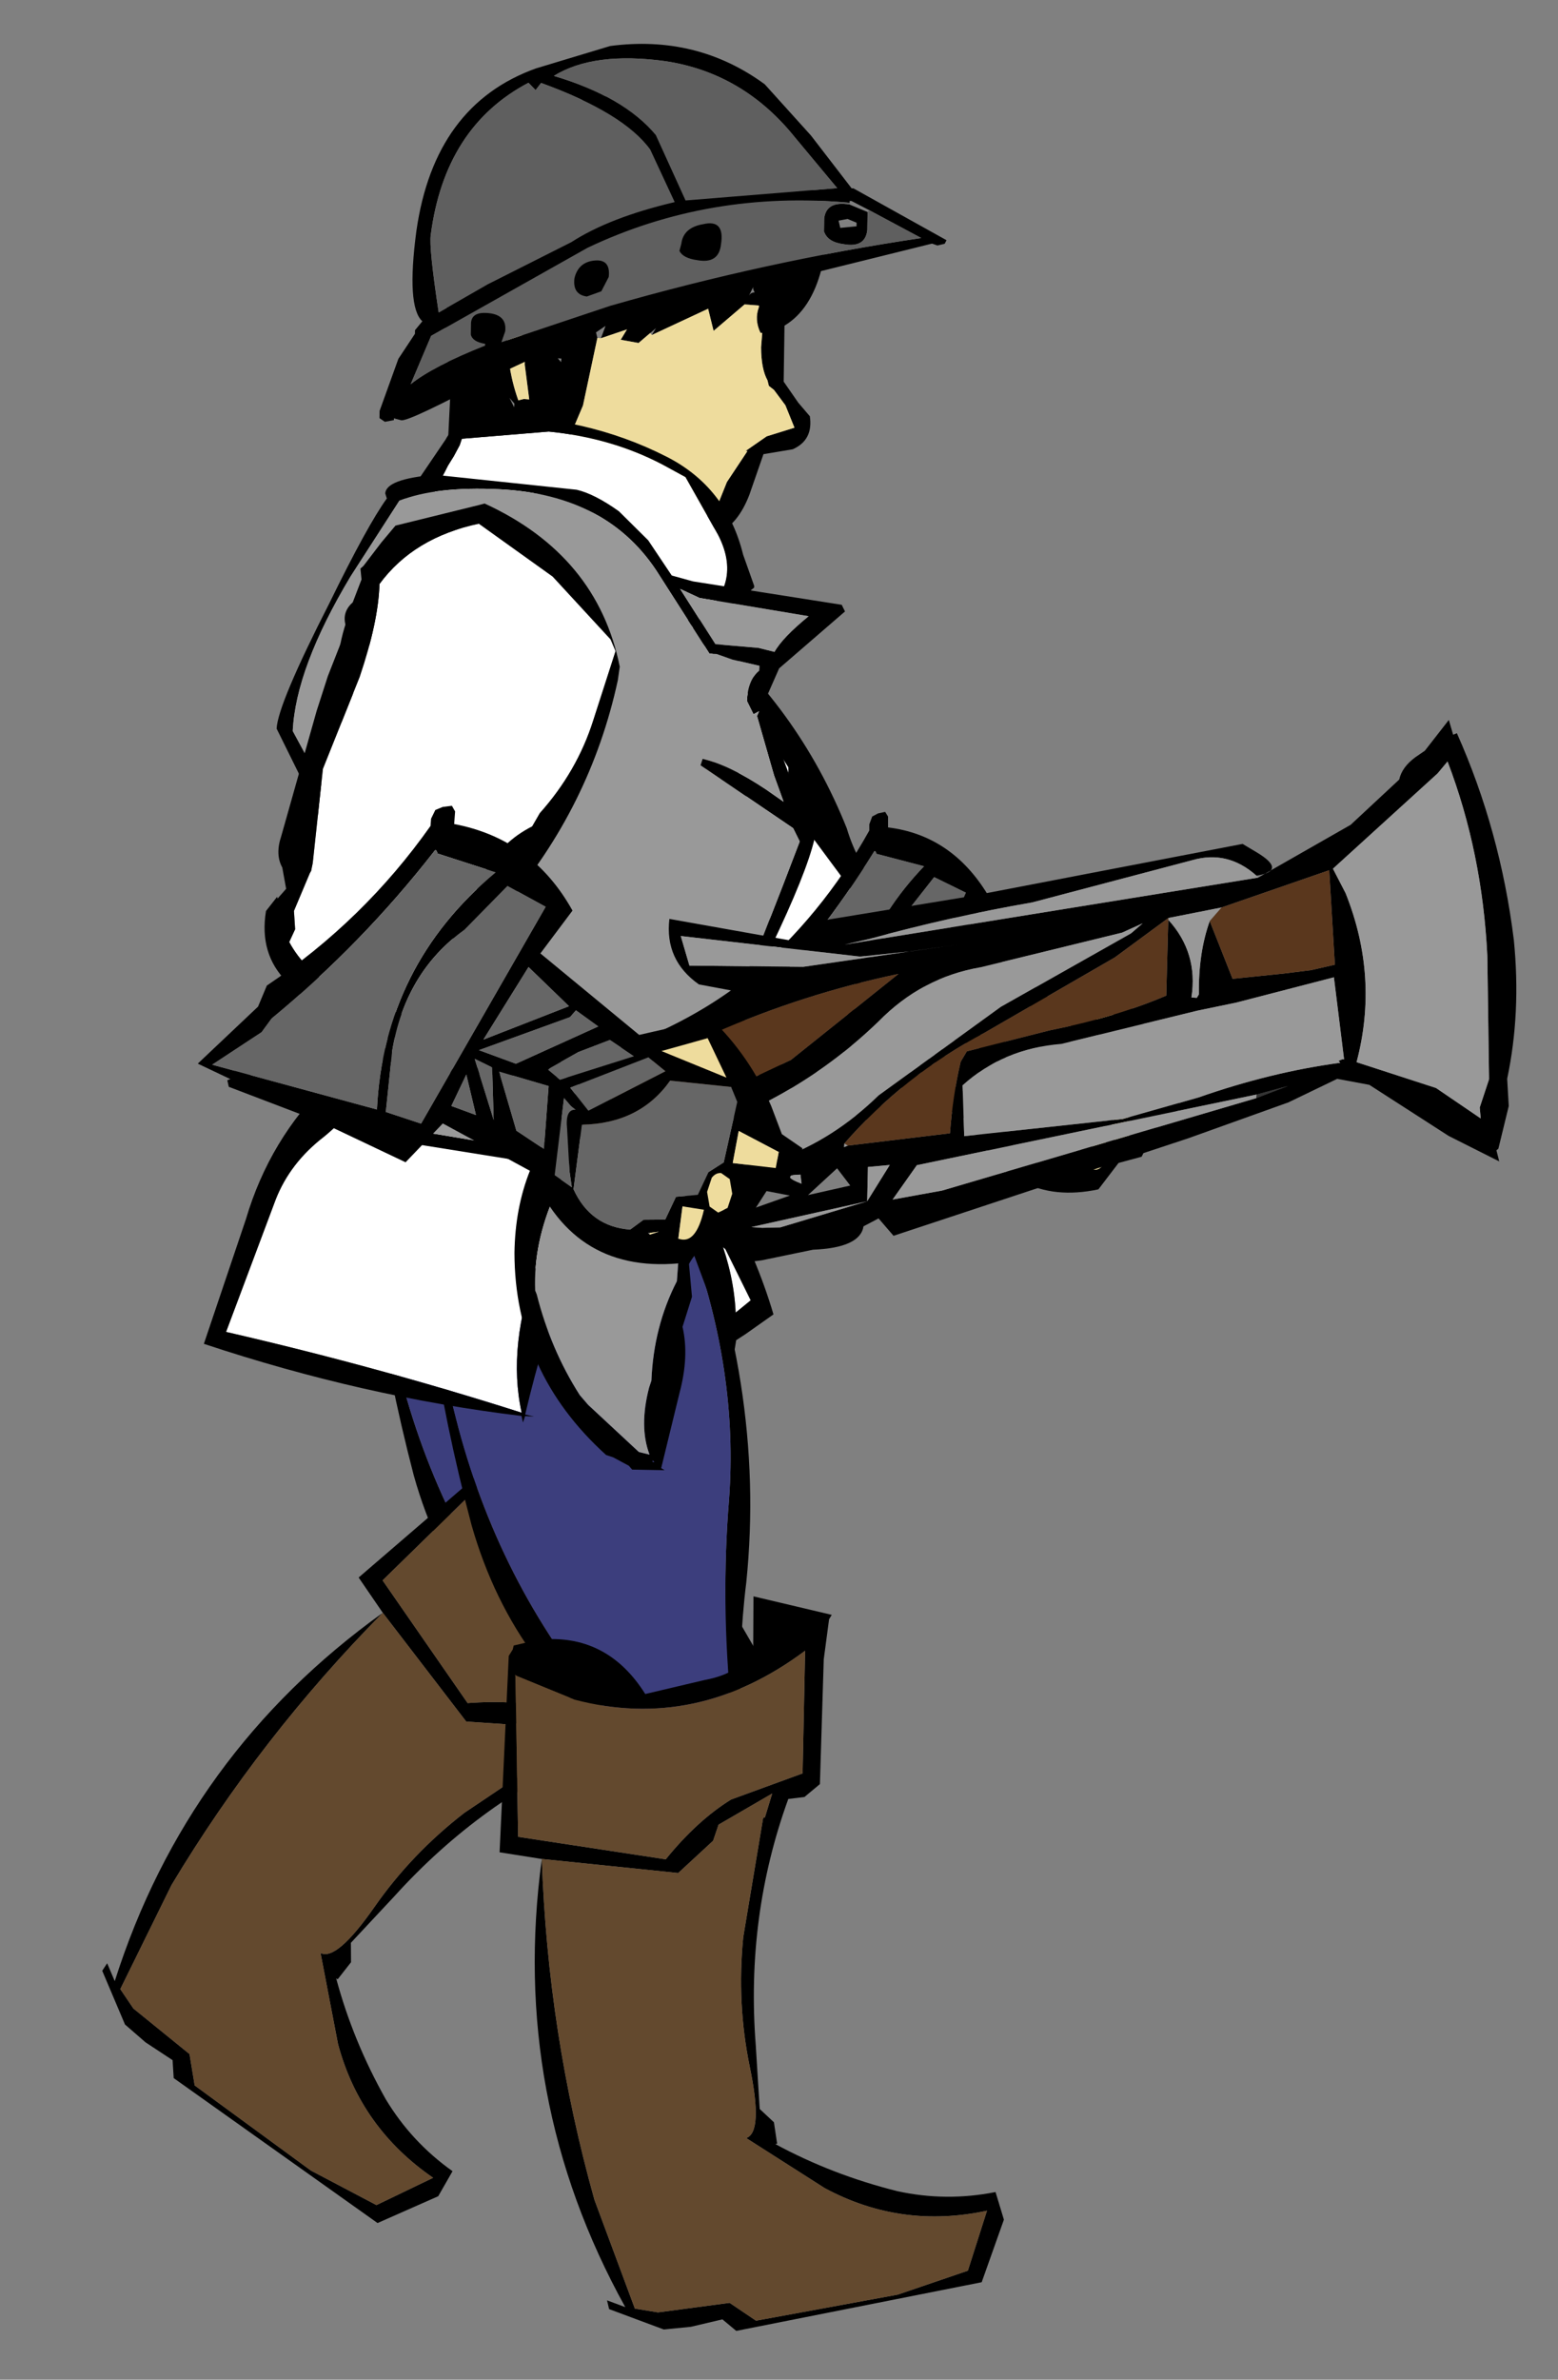 <?xml version="1.0" encoding="UTF-8" standalone="no"?>
<svg xmlns:xlink="http://www.w3.org/1999/xlink" height="395.7px" width="259.2px" xmlns="http://www.w3.org/2000/svg">
  <rect width="100%" height="100%" fill="#808080" stroke="none"/>
  <g transform="matrix(6.0, 0.0, 0.0, 6.0, -10.8, 13.5)">
    <use height="12.7" transform="matrix(0.996, 0.079, -0.079, 0.996, 14.6, -0.4)" width="10.45" xlink:href="#sprite0"/>
    <use height="13.9" transform="matrix(0.217, -0.975, 0.975, 0.217, 13.1, 24.85)" width="11.5" xlink:href="#sprite1"/>
    <use height="12.25" transform="matrix(0.799, 0.0, 0.0, 0.861, 21.15, 20.25)" width="16.9" xlink:href="#sprite2"/>
    <use height="20.2" transform="matrix(0.983, -0.169, 0.304, 0.96, 9.35, 26.25)" width="8.7" xlink:href="#sprite3"/>
    <use height="20.2" transform="matrix(0.833, 0.548, -0.548, 0.833, 14.55, 36.75)" width="11.55" xlink:href="#sprite4"/>
    <use height="20.2" transform="matrix(0.982, -0.173, 0.308, 0.958, 10.9, 27.65)" width="8.7" xlink:href="#sprite3"/>
    <use height="20.2" transform="matrix(0.971, -0.229, 0.229, 0.971, 14.15, 43.8)" width="11.55" xlink:href="#sprite4"/>
    <use height="30.95" transform="matrix(0.998, 0.048, -0.043, 0.898, 8.7, 8.95)" width="16.8" xlink:href="#sprite5"/>
    <use height="13.9" transform="matrix(0.964, -0.259, 0.259, 0.964, 6.5, 14.0)" width="11.5" xlink:href="#sprite1"/>
    <use height="22.6" transform="matrix(0.997, 0.074, -0.074, 0.997, 17.297, 15.871)" width="27.2" xlink:href="#sprite6"/>
    <use height="12.25" transform="matrix(0.997, 0.074, -0.074, 0.997, 7.85, 19.6)" width="16.9" xlink:href="#sprite2"/>
    <use height="10.55" transform="matrix(1, 0.014, -0.014, 1, 12.419, -1.113)" width="15.7" xlink:href="#sprite7"/>
  </g>
  <defs>
    <g id="sprite0" transform="matrix(1.0, 0.0, 0.0, 1.0, 0.0, 0.0)">
      <use height="12.7" transform="matrix(1.0, 0.0, 0.0, 1.0, 0.0, 0.0)" width="10.45" xlink:href="#shape0"/>
    </g>
    <g id="shape0" transform="matrix(1.0, 0.0, 0.0, 1.0, 0.0, 0.0)">
      <path d="M3.5 0.55 L3.55 0.5 Q3.9 0.85 4.1 0.4 L4.35 0.1 4.45 0.1 4.7 0.0 5.05 0.2 5.05 0.45 5.15 0.45 8.2 0.9 8.3 0.9 8.4 1.1 8.4 1.25 Q9.15 1.55 9.75 2.2 L9.95 2.65 Q10.55 3.5 10.4 4.8 10.2 5.95 9.5 6.45 L9.6 8.0 10.05 8.55 10.4 8.9 Q10.55 9.55 10.0 9.85 L9.2 10.05 8.9 11.2 Q8.65 12.05 8.1 12.35 L7.9 12.7 Q5.45 12.5 3.45 11.2 L3.4 11.25 3.4 11.15 3.35 11.1 3.25 11.0 3.0 11.1 2.6 11.05 2.55 11.05 2.45 11.4 2.15 11.65 2.05 11.6 1.8 11.55 1.75 11.55 1.65 11.75 1.3 12.0 1.2 11.8 1.2 11.75 0.55 12.4 Q0.25 12.25 0.35 12.0 L0.55 11.65 0.55 11.5 0.55 11.4 0.45 11.3 0.35 11.2 0.45 10.55 0.4 8.9 0.15 7.6 Q0.05 6.7 0.2 6.05 -0.05 5.45 0.05 4.6 L0.45 3.55 Q0.45 3.15 0.85 2.7 1.65 1.7 2.9 1.15 L2.95 1.25 2.95 1.2 3.25 0.9 3.25 0.85 3.5 0.55 M4.35 7.2 L4.1 9.1 3.55 10.75 3.95 10.9 4.45 11.4 7.65 12.25 Q7.65 12.0 7.8 11.85 L8.0 11.7 8.25 10.9 8.75 10.0 8.7 10.0 9.25 9.55 10.0 9.25 9.7 8.65 9.35 8.25 9.2 8.15 9.15 8.0 Q8.95 7.7 8.9 7.1 L8.9 6.7 8.85 6.7 Q8.65 6.35 8.75 6.0 L8.75 5.95 8.6 5.95 8.35 5.95 7.55 6.75 7.35 6.15 5.85 7.0 5.95 6.8 5.8 6.95 5.5 7.25 5.0 7.2 5.15 6.9 4.45 7.2 4.55 6.85 4.3 7.05 4.35 7.2 M8.7 5.2 L8.65 5.0 8.65 5.15 8.7 5.2 M8.15 5.05 L8.1 5.35 8.1 5.4 8.2 5.15 8.15 5.05 M8.55 5.45 L8.45 5.7 Q8.5 5.6 8.6 5.6 L8.55 5.5 8.55 5.45 M2.0 6.95 L1.85 6.7 1.85 7.0 Q1.85 8.1 2.3 9.1 L2.45 9.05 2.6 9.05 2.4 8.1 2.35 7.35 2.0 7.1 2.0 6.95 M4.0 6.8 L4.05 6.75 4.0 6.75 4.0 6.8 M3.4 7.95 L3.4 7.85 3.3 7.85 3.4 7.95 M2.2 9.2 L2.05 9.05 2.2 9.3 2.2 9.2 M1.0 8.4 L1.0 8.45 1.1 8.45 1.0 8.4 M1.1 10.85 L1.15 10.85 1.1 10.75 1.1 10.85" fill="#000000" fill-rule="evenodd" stroke="none"/>
      <path d="M5.85 7.0 L7.35 6.15 7.55 6.75 8.35 5.95 8.6 5.95 8.75 5.95 8.75 6.0 Q8.65 6.35 8.85 6.7 L8.9 6.7 8.9 7.1 Q8.95 7.7 9.15 8.0 L9.2 8.15 9.35 8.25 9.7 8.65 10.0 9.25 9.25 9.55 8.7 10.0 8.75 10.0 8.25 10.9 8.0 11.7 7.8 11.85 Q7.65 12.0 7.65 12.25 L4.45 11.4 3.95 10.9 3.55 10.75 4.1 9.1 4.35 7.2 4.45 7.2 5.15 6.9 5.0 7.2 5.5 7.25 5.8 6.95 5.85 7.0 M1.85 7.0 L2.0 6.95 2.0 7.1 2.35 7.35 2.4 8.1 2.6 9.05 2.45 9.05 2.3 9.1 Q1.85 8.1 1.85 7.0" fill="#eedc9d" fill-rule="evenodd" stroke="none"/>
    </g>
    <g id="sprite1" transform="matrix(1.0, 0.0, 0.0, 1.0, 0.0, 0.0)">
      <use height="13.9" transform="matrix(1.0, 0.0, 0.0, 1.0, 0.0, 0.0)" width="11.5" xlink:href="#shape1"/>
    </g>
    <g id="shape1" transform="matrix(1.0, 0.0, 0.0, 1.0, 0.0, 0.0)">
      <path d="M5.65 1.45 Q6.9 0.45 8.75 0.55 L10.35 2.5 11.45 4.6 11.5 4.95 10.4 6.65 Q9.6 7.9 8.3 8.75 L8.0 9.05 Q7.05 9.25 6.4 9.95 L3.8 12.95 3.6 13.35 Q2.45 12.85 1.55 11.95 0.85 11.25 0.65 10.4 L0.9 10.1 1.0 9.6 1.7 8.7 1.75 8.65 1.85 8.45 2.8 6.0 4.45 3.8 Q5.35 2.45 5.65 1.45" fill="#ffffff" fill-rule="evenodd" stroke="none"/>
      <path d="M6.5 0.0 L8.9 0.05 9.05 0.05 Q11.7 2.25 11.5 5.4 L11.35 5.75 Q9.7 8.95 6.7 11.0 6.25 11.25 5.85 11.6 4.8 12.45 4.1 13.55 L4.4 13.6 3.95 13.8 3.9 13.85 3.85 13.85 2.6 13.7 Q1.1 12.9 0.3 11.45 -0.25 10.5 0.25 9.4 L0.65 9.1 0.65 9.15 0.8 9.05 0.95 8.95 1.0 8.35 Q0.9 7.95 1.2 7.5 L3.05 4.4 3.6 3.55 4.45 2.4 Q4.4 1.95 4.8 1.75 L5.2 1.2 5.25 0.9 5.35 0.85 6.0 0.35 6.5 0.0 M5.65 1.45 Q5.35 2.45 4.45 3.8 L2.8 6.0 1.85 8.45 1.75 8.65 1.7 8.7 1.0 9.6 0.9 10.1 0.65 10.4 Q0.85 11.25 1.55 11.95 2.45 12.85 3.6 13.35 L3.8 12.95 6.4 9.95 Q7.05 9.25 8.0 9.05 L8.3 8.75 Q9.6 7.9 10.4 6.65 L11.5 4.95 11.45 4.6 10.35 2.5 8.75 0.55 Q6.9 0.45 5.65 1.45" fill="#000000" fill-rule="evenodd" stroke="none"/>
    </g>
    <g id="sprite2" transform="matrix(1.0, 0.0, 0.0, 1.0, 0.0, 0.0)">
      <use height="12.25" transform="matrix(1.0, 0.0, 0.0, 1.0, 0.0, 0.0)" width="16.9" xlink:href="#shape2"/>
    </g>
    <g id="shape2" transform="matrix(1.0, 0.0, 0.0, 1.0, 0.0, 0.0)">
      <path d="M5.95 0.4 L6.05 0.15 6.25 0.05 6.5 0.0 6.6 0.15 6.6 0.25 6.6 0.5 Q8.8 0.75 10.05 2.65 L9.25 3.9 12.15 5.95 14.1 5.35 Q15.25 6.3 15.95 7.65 L16.3 8.4 16.9 8.75 16.5 9.9 16.05 9.9 15.4 11.1 14.6 11.3 13.9 12.15 Q10.85 12.75 9.45 9.95 L6.9 8.8 5.95 9.95 0.0 7.65 1.55 5.95 1.75 5.35 Q4.3 3.35 5.95 0.6 L5.95 0.4 M6.1 1.3 Q4.3 4.0 1.95 6.25 L1.7 6.65 0.4 7.65 5.05 8.55 Q4.95 4.55 7.85 1.75 L6.2 1.35 Q6.15 1.2 6.1 1.3 M8.2 2.1 L7.1 3.4 Q5.55 4.7 5.35 6.9 L5.3 8.6 6.3 8.85 9.3 2.6 8.2 2.1 M8.95 4.3 L7.85 6.4 10.15 5.3 8.95 4.3 M12.45 6.55 L10.35 7.55 10.9 8.15 12.95 6.9 12.45 6.55 M11.35 6.15 L10.5 6.55 9.75 7.05 9.7 7.1 10.05 7.35 12.05 6.55 11.35 6.15 M8.15 7.15 L7.65 6.95 8.3 8.6 8.15 7.15 M10.2 7.85 L10.1 10.0 10.6 10.3 10.5 9.85 10.35 8.7 Q10.25 8.15 10.55 8.15 L10.4 8.05 10.2 7.85 M8.35 7.25 L8.95 8.85 9.75 9.3 9.75 7.55 8.35 7.25 M12.3 11.35 L12.65 11.05 13.25 11.0 13.5 10.35 14.1 10.25 14.35 9.6 14.75 9.3 15.0 7.6 14.8 7.2 13.1 7.15 Q12.35 8.4 10.75 8.55 L10.65 10.35 Q11.2 11.35 12.3 11.35 M12.85 11.4 L12.8 11.4 12.85 11.45 13.1 11.35 12.85 11.4 M11.0 5.8 L10.35 5.4 10.2 5.6 7.75 6.7 8.8 7.0 11.0 5.8 M7.8 8.5 L7.45 7.4 7.1 8.3 7.8 8.5 M14.05 5.9 L12.8 6.35 14.65 6.95 14.05 5.9 M14.7 9.6 Q14.55 9.6 14.45 9.75 L14.35 10.15 14.45 10.55 14.7 10.7 14.95 10.55 15.05 10.15 14.95 9.75 14.7 9.6 M13.65 11.5 Q14.15 11.65 14.3 10.65 L13.7 10.6 13.65 11.5 M16.25 8.9 L15.1 8.4 15.0 9.3 16.2 9.35 16.25 8.9" fill="#000000" fill-rule="evenodd" stroke="none"/>
      <path d="M12.85 11.45 L12.8 11.4 12.85 11.4 12.85 11.45 M12.3 11.35 Q11.2 11.35 10.65 10.35 L10.75 8.55 Q12.35 8.4 13.1 7.15 L14.8 7.2 15.0 7.6 14.75 9.3 14.35 9.6 14.1 10.25 13.5 10.35 13.25 11.0 12.65 11.05 12.3 11.35 M8.35 7.25 L9.75 7.55 9.75 9.3 8.95 8.85 8.35 7.25 M10.2 7.85 L10.4 8.05 10.55 8.15 Q10.25 8.15 10.35 8.7 L10.5 9.85 10.6 10.3 10.1 10.0 10.2 7.85 M8.15 7.15 L8.3 8.6 7.65 6.95 8.15 7.15 M11.35 6.15 L12.05 6.55 10.05 7.35 9.7 7.1 9.75 7.05 10.5 6.55 11.35 6.15 M12.45 6.55 L12.95 6.9 10.9 8.15 10.35 7.55 12.45 6.55 M8.95 4.3 L10.15 5.3 7.85 6.4 8.95 4.3 M8.2 2.1 L9.3 2.6 6.3 8.85 5.3 8.6 5.35 6.9 Q5.55 4.7 7.1 3.4 L8.2 2.1 M6.1 1.3 Q6.15 1.2 6.2 1.35 L7.85 1.75 Q4.95 4.55 5.05 8.55 L0.4 7.65 1.7 6.65 1.95 6.25 Q4.3 4.0 6.1 1.3 M7.8 8.5 L7.1 8.3 7.45 7.4 7.8 8.5 M11.0 5.8 L8.8 7.0 7.75 6.7 10.2 5.6 10.35 5.4 11.0 5.8" fill="#666666" fill-rule="evenodd" stroke="none"/>
      <path d="M12.85 11.45 L12.85 11.4 13.1 11.35 12.85 11.45 M16.25 8.9 L16.2 9.35 15.0 9.3 15.1 8.4 16.25 8.9 M13.65 11.5 L13.7 10.6 14.3 10.65 Q14.15 11.65 13.65 11.5 M14.7 9.6 L14.95 9.75 15.05 10.15 14.95 10.55 14.7 10.7 14.45 10.55 14.35 10.15 14.45 9.75 Q14.55 9.6 14.7 9.6 M14.05 5.9 L14.65 6.95 12.8 6.35 14.05 5.9" fill="#eedc9d" fill-rule="evenodd" stroke="none"/>
    </g>
    <g id="sprite3" transform="matrix(1.0, 0.0, 0.0, 1.0, 0.0, 0.0)">
      <use height="20.2" transform="matrix(1.0, 0.0, 0.0, 1.0, 0.0, 0.0)" width="8.7" xlink:href="#shape3"/>
    </g>
    <g id="shape3" transform="matrix(1.0, 0.0, 0.0, 1.0, 0.0, 0.0)">
      <path d="M6.9 1.6 L6.6 0.95 5.9 0.45 Q5.55 0.1 4.95 0.45 0.8 4.25 0.5 9.9 0.2 14.6 1.95 18.55 L2.8 19.75 Q4.2 19.9 5.35 19.25 6.0 16.2 7.1 13.45 8.45 10.0 8.3 6.15 L8.2 5.75 Q7.65 5.05 7.6 3.85 7.6 2.6 6.9 1.6 M4.75 0.0 Q8.25 0.65 8.6 4.55 9.1 10.45 6.85 15.8 6.05 17.6 5.55 19.5 L5.5 19.85 4.6 20.0 2.65 20.15 Q-0.15 17.25 0.0 12.9 0.15 10.05 0.6 7.35 1.4 2.9 4.75 0.0" fill="#000000" fill-rule="evenodd" stroke="none"/>
      <path d="M6.9 1.6 Q7.6 2.6 7.6 3.85 7.65 5.05 8.2 5.75 L8.3 6.15 Q8.45 10.0 7.1 13.45 6.0 16.2 5.35 19.25 4.2 19.9 2.8 19.75 L1.95 18.55 Q0.2 14.6 0.5 9.9 0.8 4.25 4.95 0.45 5.55 0.1 5.9 0.45 L6.6 0.95 6.9 1.6" fill="#3c3e7d" fill-rule="evenodd" stroke="none"/>
    </g>
    <g id="sprite4" transform="matrix(1.0, 0.0, 0.0, 1.0, 0.0, 0.0)">
      <use height="20.2" transform="matrix(1.0, 0.0, 0.0, 1.0, 0.0, 0.0)" width="11.55" xlink:href="#shape4"/>
    </g>
    <g id="shape4" transform="matrix(1.0, 0.0, 0.0, 1.0, 0.0, 0.0)">
      <path d="M1.9 0.1 L1.95 0.0 2.65 0.0 Q4.55 0.25 5.2 2.15 L6.1 2.15 6.9 2.15 Q7.9 2.2 8.4 1.65 L8.75 0.2 10.75 1.2 10.65 1.3 10.25 2.35 9.35 5.7 8.85 5.95 8.4 5.9 Q6.5 8.8 5.95 12.35 L5.65 14.1 5.95 14.55 5.9 15.15 5.85 15.15 Q7.2 16.35 8.85 17.2 10.1 17.8 11.5 17.85 L11.55 18.65 10.55 20.2 3.6 19.95 3.3 19.55 2.4 19.55 1.65 19.45 0.3 18.55 0.3 18.3 0.75 18.6 Q-1.05 12.2 1.35 5.95 L0.25 5.5 1.75 0.25 1.9 0.1 M1.8 0.85 L0.85 5.2 4.7 6.75 Q5.8 5.9 6.85 5.55 L8.95 5.3 9.8 2.0 Q6.35 3.5 3.25 1.85 L1.85 0.85 1.8 0.8 1.8 0.85 M11.15 18.3 Q8.7 18.25 6.9 16.65 L5.1 14.8 Q5.6 14.75 5.65 12.9 5.7 11.1 6.3 9.35 L7.6 6.25 7.65 6.25 8.0 5.65 6.35 6.15 6.1 6.55 4.95 7.2 1.35 5.95 Q0.4 10.7 0.6 15.5 L1.0 18.7 1.6 18.95 3.6 19.15 4.2 19.8 8.2 20.0 10.25 19.8 11.15 18.3" fill="#000000" fill-rule="evenodd" stroke="none"/>
      <path d="M1.85 0.85 L3.25 1.85 Q6.35 3.5 9.8 2.0 L8.95 5.3 6.85 5.55 Q5.8 5.9 4.7 6.75 L0.85 5.2 1.8 0.85 1.85 0.85 M11.15 18.3 L10.25 19.8 8.2 20.0 4.2 19.8 3.6 19.15 1.6 18.95 1.0 18.7 0.6 15.5 Q0.4 10.7 1.35 5.95 L4.95 7.2 6.1 6.55 6.35 6.15 8.0 5.65 7.65 6.25 7.6 6.25 6.3 9.35 Q5.7 11.1 5.65 12.9 5.6 14.75 5.1 14.8 L6.9 16.65 Q8.7 18.25 11.15 18.3" fill="#63492e" fill-rule="evenodd" stroke="none"/>
    </g>
    <g id="sprite5" transform="matrix(1.0, 0.0, 0.0, 1.0, 0.0, 0.0)">
      <use height="30.95" transform="matrix(1.0, 0.0, 0.0, 1.0, 0.0, 0.0)" width="16.8" xlink:href="#shape5"/>
    </g>
    <g id="shape5" transform="matrix(1.0, 0.0, 0.0, 1.0, 0.0, 0.0)">
      <path d="M5.2 2.6 L5.6 1.6 5.75 1.3 5.9 0.95 5.95 0.75 8.35 0.4 Q10.1 0.5 11.55 1.25 L12.2 1.6 13.05 3.1 Q14.0 4.65 12.85 5.85 L12.6 6.25 12.5 6.0 12.45 6.0 12.45 6.45 11.0 4.05 Q9.4 1.9 6.6 2.4 L5.45 2.6 5.2 2.65 5.2 2.6 M4.65 5.1 L4.9 4.6 Q5.15 4.15 5.55 4.0 7.0 6.6 7.85 9.55 L7.3 9.95 Q6.35 11.0 5.1 11.25 L4.9 11.1 4.55 11.0 4.35 10.95 4.3 10.9 4.15 10.65 3.55 9.95 3.15 9.35 3.0 9.3 3.0 8.45 4.15 6.35 4.65 5.1 M1.8 24.45 Q2.15 23.3 3.05 22.45 3.95 21.55 3.9 20.95 L9.9 21.45 10.3 21.5 10.3 21.45 10.9 21.4 Q9.8 23.45 9.15 26.0 8.4 28.6 8.9 30.65 4.85 29.45 0.6 28.6 L1.8 24.45 M15.1 26.85 L14.7 27.25 Q14.6 26.1 14.15 24.95 L15.1 26.85 M12.25 21.6 L12.3 21.5 12.35 21.0 12.5 20.85 Q12.45 21.7 12.85 22.65 L11.45 21.3 11.95 21.2 12.25 21.6" fill="#ffffff" fill-rule="evenodd" stroke="none"/>
      <path d="M5.2 2.65 L5.45 2.6 6.6 2.4 Q9.4 1.9 11.0 4.05 L12.45 6.45 12.45 6.0 12.5 6.0 12.6 6.25 12.85 5.85 Q14.0 4.65 13.05 3.1 L12.2 1.6 11.55 1.25 Q10.1 0.5 8.35 0.4 L5.95 0.75 5.9 0.95 5.75 1.3 5.6 1.6 5.2 2.6 5.15 2.7 5.2 2.65 M10.25 4.4 Q8.2 2.0 4.9 3.2 L4.85 3.8 5.35 3.45 5.6 3.45 5.75 3.5 5.9 3.6 Q7.9 7.25 8.95 11.25 9.95 14.95 9.45 18.6 L11.5 18.35 13.05 16.9 Q12.45 14.8 12.45 12.15 L12.45 11.05 12.35 10.6 12.2 7.95 12.15 7.45 11.7 6.35 11.55 5.8 10.25 4.4 M14.25 4.9 L13.85 5.3 13.65 5.45 Q13.2 5.75 13.0 6.3 L12.8 6.9 14.95 13.25 Q15.7 15.3 14.0 17.15 L12.95 18.1 12.65 19.45 12.35 20.65 12.7 20.55 12.55 20.75 14.3 23.9 Q15.2 25.5 15.75 27.25 L15.0 27.9 14.75 28.1 14.7 28.6 14.5 28.15 14.3 27.7 13.3 25.1 11.35 21.35 11.0 21.35 10.05 26.0 Q9.4 28.3 9.0 30.7 L9.25 30.75 9.0 30.75 8.95 30.95 8.9 30.75 Q4.5 30.4 0.0 29.0 L1.0 25.1 Q1.55 22.6 3.1 20.75 L2.7 20.6 Q2.1 19.85 2.4 18.95 L2.75 17.25 Q2.8 16.65 3.25 16.4 L3.4 16.45 3.65 16.55 3.7 16.65 3.75 16.75 3.75 16.85 3.75 16.95 3.95 16.95 Q3.7 14.55 2.6 12.25 L2.35 10.95 Q2.35 10.05 2.5 9.2 L2.35 9.4 Q2.2 7.75 3.2 5.95 L4.35 3.95 4.15 3.55 Q4.15 3.1 4.4 2.8 L5.5 0.8 Q5.8 0.1 6.6 0.0 9.35 -0.15 11.65 1.0 13.35 1.85 13.9 3.9 L14.25 4.85 14.25 4.9 M12.95 9.2 L13.15 10.5 13.6 13.95 13.3 13.45 13.25 16.7 13.85 15.85 15.0 14.35 13.25 10.05 12.95 9.2 M4.65 5.1 L4.15 6.35 3.0 8.45 3.0 9.3 3.15 9.35 3.55 9.95 4.15 10.65 4.3 10.9 4.35 10.95 4.55 11.0 4.9 11.1 5.1 11.25 Q6.35 11.0 7.3 9.95 L7.85 9.55 Q7.0 6.6 5.55 4.0 5.15 4.15 4.9 4.6 L4.65 5.1 M3.05 10.2 L3.55 12.85 4.5 17.0 4.55 17.3 4.6 17.4 8.15 18.45 9.25 18.6 Q9.2 16.2 8.8 13.75 6.95 13.15 5.0 12.0 3.6 11.2 3.05 10.2 M7.05 11.15 Q6.25 11.7 5.5 11.55 L7.05 12.3 Q8.15 12.65 8.75 13.35 L8.5 12.05 8.05 10.1 7.05 11.15 M3.2 17.3 Q3.05 17.55 3.05 17.85 L3.1 18.6 2.9 19.35 2.85 19.75 Q5.95 21.25 9.4 21.1 9.2 20.8 9.15 20.3 L9.25 19.45 9.25 19.25 6.95 18.85 6.35 18.45 Q5.2 18.5 4.35 17.95 L3.95 18.1 3.95 17.55 3.5 17.35 3.2 17.3 M1.8 24.45 L0.6 28.6 Q4.85 29.45 8.9 30.65 8.4 28.6 9.15 26.0 9.8 23.45 10.9 21.4 L10.3 21.45 10.3 21.5 9.9 21.45 3.9 20.95 Q3.95 21.55 3.05 22.45 2.15 23.3 1.8 24.45 M10.05 20.1 L10.15 21.0 11.8 20.75 Q11.7 20.25 11.75 19.6 L11.9 18.9 10.7 19.2 10.0 19.25 10.05 20.1 M12.25 21.6 L11.95 21.2 11.45 21.3 12.85 22.65 Q12.45 21.7 12.5 20.85 L12.35 21.0 12.3 21.5 12.25 21.6 M15.1 26.85 L14.15 24.95 Q14.6 26.1 14.7 27.25 L15.1 26.85" fill="#000000" fill-rule="evenodd" stroke="none"/>
      <path d="M10.25 4.4 L11.55 5.8 11.7 6.35 12.15 7.45 12.2 7.95 12.35 10.6 12.45 11.05 12.45 12.15 Q12.45 14.8 13.05 16.9 L11.5 18.35 9.45 18.6 Q9.95 14.95 8.95 11.25 7.9 7.25 5.9 3.6 L5.75 3.5 5.6 3.45 5.35 3.45 4.85 3.8 4.9 3.2 Q8.2 2.0 10.25 4.4 M12.95 9.2 L13.25 10.05 15.0 14.35 13.85 15.85 13.25 16.7 13.3 13.45 13.6 13.95 13.15 10.5 12.95 9.2 M3.2 17.3 L3.5 17.35 3.95 17.55 3.95 18.1 4.35 17.95 Q5.2 18.5 6.35 18.45 L6.95 18.85 9.25 19.25 9.25 19.45 9.15 20.3 Q9.2 20.8 9.4 21.1 5.95 21.25 2.85 19.75 L2.9 19.35 3.1 18.6 3.05 17.85 Q3.05 17.55 3.2 17.3 M7.05 11.15 L8.05 10.1 8.5 12.05 8.75 13.35 Q8.15 12.65 7.05 12.3 L5.5 11.55 Q6.25 11.7 7.05 11.15 M3.05 10.2 Q3.6 11.2 5.0 12.0 6.95 13.15 8.8 13.75 9.2 16.2 9.25 18.6 L8.15 18.45 4.6 17.4 4.55 17.3 4.5 17.0 3.55 12.85 3.05 10.2" fill="#63492e" fill-rule="evenodd" stroke="none"/>
      <path d="M10.05 20.1 L10.0 19.25 10.7 19.2 11.9 18.9 11.75 19.6 Q11.7 20.25 11.8 20.75 L10.15 21.0 10.05 20.1" fill="#666666" fill-rule="evenodd" stroke="none"/>
      <path d="M16.8 5.5 L15.05 7.35 14.6 8.65 14.7 8.6 16.0 12.0 16.05 12.1 16.1 11.9 16.25 11.95 16.3 12.1 Q16.3 13.6 13.45 20.2 L14.7 22.8 15.0 22.5 Q15.3 22.5 15.3 22.7 L14.85 23.15 14.9 23.3 14.7 23.5 14.6 23.4 13.5 24.2 11.65 23.7 10.4 23.15 8.15 22.85 4.5 22.4 2.55 21.85 0.35 21.05 0.3 20.85 0.4 20.8 0.4 20.75 Q1.35 18.75 2.35 18.05 2.2 18.0 2.2 17.75 L2.6 16.2 3.0 14.6 Q2.95 13.5 2.1 11.75 L1.2 9.95 Q1.2 9.2 2.5 6.0 3.45 3.55 3.95 2.7 L3.9 2.55 Q3.9 2.1 5.25 1.9 L9.2 2.15 Q9.7 2.25 10.4 2.75 L11.25 3.6 11.95 4.65 12.55 4.8 16.7 5.3 16.8 5.5 M12.2 5.05 L13.25 6.7 14.45 6.75 14.9 6.85 Q15.1 6.4 15.8 5.7 L12.75 5.3 12.2 5.05 M14.5 7.3 L13.75 7.15 13.3 7.0 13.1 7.0 11.6 4.65 Q10.1 2.25 7.05 2.25 5.3 2.25 4.3 2.75 L3.05 5.15 Q1.65 8.05 1.65 10.0 L2.55 11.65 2.8 12.15 3.15 13.1 3.4 14.45 3.4 14.6 3.4 14.75 3.1 16.95 2.9 17.1 2.8 17.05 2.6 17.55 2.85 17.8 3.0 17.75 3.05 17.75 3.1 17.9 3.0 18.05 3.1 18.15 Q3.6 18.95 4.05 19.2 5.25 20.3 6.85 20.15 L10.2 19.7 12.75 19.95 13.1 20.15 13.7 18.65 14.8 16.15 15.45 14.0 15.85 12.65 15.65 12.25 13.0 10.45 13.05 10.25 Q13.8 10.4 14.85 11.1 L15.35 11.45 15.05 10.65 14.5 8.85 14.55 8.7 14.4 8.8 14.2 8.4 Q14.2 7.75 14.5 7.45 L14.5 7.3 M5.45 4.0 Q3.2 6.35 3.2 8.05 L3.4 9.95 Q3.95 11.75 5.8 11.75 8.1 11.75 8.85 9.8 L9.1 7.7 Q9.1 6.65 8.45 5.65 7.5 4.2 5.75 4.2 L5.55 4.1 5.45 4.0 M7.3 4.15 L8.75 5.35 Q9.6 6.3 9.65 6.6 L9.5 7.7 9.2 10.15 Q8.4 12.2 5.8 12.2 3.7 12.2 3.05 10.15 L2.8 8.1 Q2.8 6.45 3.6 5.1 4.35 3.7 5.35 3.55 6.1 3.4 7.3 4.15 M0.8 20.85 L2.05 21.2 4.25 21.95 8.1 22.45 10.6 22.8 13.45 23.75 14.4 23.05 13.8 21.95 13.3 20.8 13.15 20.8 12.75 20.65 12.35 20.35 11.0 20.25 6.8 20.3 Q4.15 20.3 3.0 18.95 L2.65 18.5 2.1 19.2 0.8 20.85" fill="#000000" fill-rule="evenodd" stroke="none"/>
      <path d="M14.5 7.3 L14.5 7.45 Q14.2 7.75 14.2 8.4 L14.4 8.8 14.55 8.7 14.5 8.85 15.05 10.65 15.35 11.45 14.85 11.1 Q13.8 10.4 13.05 10.25 L13.0 10.45 15.65 12.25 15.85 12.65 15.45 14.0 14.8 16.15 13.7 18.65 13.1 20.15 12.75 19.95 10.2 19.7 6.85 20.15 Q5.25 20.3 4.05 19.2 3.6 18.95 3.1 18.15 L3.0 18.05 3.1 17.9 3.05 17.75 3.0 17.75 2.85 17.8 2.6 17.55 2.8 17.05 2.9 17.1 3.1 16.95 3.4 14.75 3.4 14.6 3.4 14.45 3.15 13.1 2.8 12.15 2.55 11.65 1.65 10.0 Q1.65 8.05 3.05 5.15 L4.3 2.75 Q5.3 2.25 7.05 2.25 10.1 2.25 11.6 4.65 L13.1 7.0 13.3 7.0 13.75 7.15 14.5 7.3 M12.2 5.05 L12.75 5.3 15.8 5.7 Q15.1 6.4 14.9 6.85 L14.45 6.75 13.25 6.7 12.2 5.05 M0.8 20.85 L2.1 19.2 2.65 18.5 3.0 18.95 Q4.15 20.3 6.8 20.3 L11.0 20.25 12.35 20.35 12.75 20.65 13.15 20.8 13.3 20.8 13.8 21.95 14.4 23.05 13.45 23.75 10.6 22.8 8.1 22.45 4.25 21.95 2.05 21.2 0.8 20.85 M7.3 4.15 Q6.1 3.4 5.35 3.55 4.35 3.7 3.6 5.1 2.8 6.45 2.8 8.1 L3.05 10.15 Q3.7 12.2 5.8 12.2 8.4 12.2 9.2 10.15 L9.5 7.7 9.65 6.6 Q9.6 6.3 8.75 5.35 L7.3 4.15" fill="#999999" fill-rule="evenodd" stroke="none"/>
    </g>
    <g id="sprite6" transform="matrix(1.0, 0.0, 0.0, 1.0, -0.9, 1.35)">
      <use height="22.6" transform="matrix(1.0, 0.0, 0.0, 1.0, 0.9, -1.35)" width="27.2" xlink:href="#shape6"/>
    </g>
    <g id="shape6" transform="matrix(1.0, 0.0, 0.0, 1.0, -0.9, 1.35)">
      <path d="M21.1 9.4 L21.95 9.1 21.1 9.5 21.1 9.4 M6.5 13.5 L6.55 13.55 6.5 13.55 6.45 13.5 6.5 13.5" fill="#333333" fill-rule="evenodd" stroke="none"/>
      <path d="M20.7 3.4 L23.15 1.75 24.4 0.4 Q24.45 0.05 24.8 -0.25 L25.05 -0.45 25.65 -1.35 25.8 -0.95 25.9 -1.0 Q27.3 1.6 27.9 4.6 28.25 6.6 28.0 8.45 L28.1 9.2 27.9 10.4 27.85 10.45 27.95 10.75 26.5 10.15 24.2 8.9 23.3 8.8 22.0 9.55 19.3 10.75 11.35 14.05 10.9 13.6 10.5 13.85 Q10.45 14.45 9.15 14.6 L7.75 15.0 7.25 15.1 6.55 14.65 6.45 14.6 Q6.0 14.7 5.75 15.25 L5.9 16.15 5.7 17.0 Q5.95 17.8 5.75 18.85 L5.4 20.95 5.5 21.0 4.6 21.05 4.5 20.95 4.05 20.75 3.85 20.7 Q1.15 18.6 0.9 15.3 0.75 12.8 2.25 11.05 2.2 10.0 3.55 9.35 5.15 8.6 6.35 7.6 L5.45 7.5 Q4.45 6.9 4.5 5.75 L8.4 6.15 8.45 5.55 12.8 4.5 20.2 2.5 20.6 2.7 Q21.5 3.15 20.65 3.35 19.8 2.7 18.85 3.05 L14.5 4.55 Q12.3 5.1 10.05 5.9 L9.4 6.1 20.7 3.4 M22.75 3.0 L23.15 3.65 Q24.25 5.9 23.8 8.3 L26.05 8.85 27.35 9.6 27.3 9.3 27.5 8.5 27.2 5.1 Q26.85 2.25 25.7 -0.2 L25.45 0.15 22.75 3.0 M19.45 4.7 L20.2 6.25 21.6 6.0 22.35 5.85 23.0 5.65 22.65 3.05 19.75 4.3 18.3 4.7 16.9 5.9 13.45 8.25 Q11.3 9.6 9.8 11.6 L9.8 11.7 9.9 11.65 12.7 11.1 Q12.7 10.05 12.85 9.1 L13.0 8.8 15.25 8.05 Q17.05 7.55 18.4 6.85 L18.3 4.75 Q19.2 5.6 19.1 6.85 L19.25 6.85 19.3 6.75 Q19.2 5.6 19.45 4.7 M21.1 9.5 L21.95 9.1 21.1 9.4 11.85 12.05 11.25 13.05 12.6 12.7 16.85 11.1 21.1 9.5 M23.4 8.25 L23.45 8.25 23.0 6.0 20.35 6.9 19.3 7.2 15.6 8.4 Q14.0 8.65 12.95 9.75 L13.1 11.15 17.45 10.35 19.5 9.6 Q21.45 8.75 23.35 8.35 L23.3 8.3 23.4 8.25 M17.3 5.2 L17.6 4.9 17.05 5.2 13.2 6.45 Q11.6 6.85 10.5 8.15 8.45 10.45 5.5 11.65 L5.15 12.7 2.45 11.95 1.9 13.6 Q1.4 15.0 1.55 16.3 L1.6 16.4 Q2.1 17.9 3.0 19.1 L3.25 19.35 4.75 20.55 5.05 20.6 Q4.7 19.85 4.9 18.75 L4.95 18.55 Q4.9 17.05 5.45 15.75 L5.45 14.3 5.6 12.8 8.05 12.15 Q9.5 11.5 10.65 10.2 L13.85 7.5 17.3 5.2 M11.1 12.1 L10.5 12.2 10.55 13.15 7.4 14.1 7.7 14.1 8.2 14.05 10.55 13.15 11.1 12.1 M12.6 5.85 L11.25 6.15 9.85 6.4 4.85 6.2 5.15 7.0 8.3 6.8 12.6 5.85 M2.5 11.7 L4.55 11.5 Q5.6 10.75 7.0 10.05 L8.15 9.4 10.95 6.8 Q8.35 7.55 6.0 8.8 L4.7 9.5 4.45 9.6 2.55 11.6 2.5 11.7 M6.65 7.6 L6.65 7.7 6.7 7.6 6.65 7.6 M8.65 12.55 Q8.05 12.6 8.7 12.8 L8.65 12.55 M8.9 13.1 L10.05 12.75 9.65 12.3 8.9 13.1 M6.55 13.55 L6.5 13.5 6.4 13.45 6.45 13.5 6.5 13.55 6.55 14.15 6.85 14.15 6.55 13.55 M7.1 13.0 L7.15 13.7 8.4 13.15 7.1 13.0 M5.15 20.75 L5.15 20.8 5.2 20.8 5.15 20.75" fill="#000000" fill-rule="evenodd" stroke="none"/>
      <path d="M20.65 3.35 L20.7 3.4 9.4 6.1 10.05 5.9 Q12.3 5.1 14.5 4.55 L18.85 3.05 Q19.8 2.7 20.65 3.35 M22.75 3.0 L25.45 0.15 25.7 -0.2 Q26.85 2.25 27.2 5.1 L27.5 8.5 27.3 9.3 27.35 9.6 26.05 8.85 23.8 8.3 Q24.25 5.9 23.15 3.65 L22.75 3.0 M19.45 4.7 Q19.2 5.6 19.3 6.75 L19.25 6.85 19.1 6.85 Q19.2 5.6 18.3 4.75 L18.3 4.7 19.75 4.3 19.45 4.7 M9.9 11.65 L9.8 11.7 9.8 11.6 9.9 11.65 M21.1 9.5 L16.85 11.1 12.6 12.7 11.25 13.05 11.85 12.05 21.1 9.4 21.1 9.5 M23.4 8.25 L23.3 8.3 23.35 8.35 Q21.45 8.75 19.5 9.6 L17.45 10.35 13.1 11.15 12.95 9.75 Q14.0 8.65 15.6 8.4 L19.3 7.2 20.35 6.9 23.0 6.0 23.45 8.25 23.4 8.25 M17.3 5.2 L13.85 7.5 10.65 10.2 Q9.5 11.5 8.05 12.15 L5.6 12.8 5.45 14.3 5.45 15.75 Q4.9 17.05 4.95 18.55 L4.9 18.75 Q4.7 19.85 5.05 20.6 L4.75 20.55 3.25 19.35 3.0 19.1 Q2.1 17.9 1.6 16.4 L1.55 16.3 Q1.4 15.0 1.9 13.6 L2.45 11.95 5.15 12.7 5.5 11.65 Q8.45 10.45 10.5 8.15 11.6 6.85 13.2 6.45 L17.05 5.2 17.6 4.9 17.3 5.2 M12.6 5.85 L8.3 6.8 5.15 7.0 4.85 6.2 9.85 6.4 11.25 6.15 12.6 5.85 M11.1 12.1 L10.55 13.15 8.2 14.05 7.7 14.1 7.4 14.1 10.55 13.15 10.5 12.2 11.1 12.1 M8.65 12.55 L8.7 12.8 Q8.05 12.6 8.65 12.55 M6.55 13.55 L6.85 14.15 6.55 14.15 6.5 13.55 6.55 13.55" fill="#999999" fill-rule="evenodd" stroke="none"/>
      <path d="M19.75 4.3 L22.65 3.05 23.0 5.65 22.35 5.85 21.6 6.0 20.2 6.25 19.45 4.7 19.75 4.3 M18.3 4.75 L18.4 6.85 Q17.05 7.55 15.25 8.05 L13.0 8.8 12.85 9.1 Q12.7 10.05 12.7 11.1 L9.9 11.65 9.8 11.6 Q11.3 9.6 13.45 8.25 L16.9 5.9 18.3 4.7 18.3 4.75 M2.5 11.7 L2.55 11.6 4.45 9.6 4.7 9.5 6.0 8.8 Q8.35 7.55 10.95 6.8 L8.15 9.4 7.0 10.05 Q5.6 10.75 4.55 11.5 L2.5 11.7" fill="#5a371d" fill-rule="evenodd" stroke="none"/>
    </g>
    <g id="sprite7" transform="matrix(1.0, 0.0, 0.0, 1.0, -2.6, 5.05)">
      <use height="10.55" transform="matrix(1.0, 0.0, 0.0, 1.0, 2.6, -5.05)" width="15.7" xlink:href="#shape7"/>
    </g>
    <g id="shape7" transform="matrix(1.0, 0.0, 0.0, 1.0, -2.6, 5.05)">
      <path d="M6.85 -3.75 L6.65 -3.95 Q4.35 -2.7 4.0 0.3 3.95 0.65 4.25 2.45 L5.6 1.65 7.9 0.45 Q8.95 -0.25 10.75 -0.7 L10.05 -2.15 Q9.3 -3.15 7.0 -3.95 L6.85 -3.75 M8.9 -5.0 Q11.3 -5.35 13.2 -4.0 L14.5 -2.6 15.65 -1.15 15.7 -1.15 18.3 0.25 18.25 0.35 18.05 0.4 17.9 0.35 13.9 1.4 9.5 2.4 5.9 4.15 Q3.45 5.5 3.25 5.45 L3.05 5.4 3.05 5.45 2.8 5.5 2.65 5.4 2.65 5.2 3.15 3.75 3.6 3.05 3.6 2.95 3.8 2.7 Q3.35 2.3 3.6 0.2 4.05 -3.3 6.85 -4.35 L8.9 -5.0 M11.05 -0.75 L15.25 -1.15 14.05 -2.55 Q12.6 -4.3 10.45 -4.6 8.45 -4.85 7.35 -4.15 9.3 -3.6 10.2 -2.55 L11.05 -0.75 M16.15 -0.55 L15.65 -0.8 15.6 -0.8 15.6 -0.75 Q11.7 -1.05 8.35 0.6 L4.05 3.1 3.5 4.45 Q4.1 3.95 5.55 3.35 L5.65 3.3 5.55 3.3 Q5.2 3.25 5.15 3.05 L5.15 2.75 Q5.15 2.4 5.65 2.45 6.15 2.5 6.1 2.95 L6.0 3.25 9.0 2.2 Q13.3 0.9 17.6 0.2 L16.15 -0.55 M15.6 -0.7 L16.1 -0.5 16.1 0.0 Q16.05 0.5 15.45 0.4 15.0 0.35 14.9 0.05 L14.9 -0.3 Q14.95 -0.8 15.6 -0.7 M15.8 -0.2 L15.55 -0.3 15.3 -0.25 15.35 -0.05 15.8 -0.1 15.8 -0.2 M10.9 0.65 L10.95 0.45 Q11.0 0.0 11.55 -0.1 12.15 -0.25 12.05 0.45 12.0 1.0 11.4 0.9 11.0 0.85 10.9 0.65 M8.55 0.95 Q9.0 0.9 8.95 1.4 L8.75 1.8 8.35 1.95 Q7.95 1.9 8.0 1.45 8.1 1.0 8.55 0.95" fill="#000000" fill-rule="evenodd" stroke="none"/>
      <path d="M6.85 -3.75 L7.0 -3.95 Q9.3 -3.15 10.05 -2.15 L10.75 -0.7 Q8.95 -0.25 7.9 0.45 L5.6 1.65 4.25 2.45 Q3.95 0.65 4.0 0.3 4.35 -2.7 6.65 -3.95 L6.85 -3.75 M11.05 -0.75 L10.2 -2.55 Q9.3 -3.6 7.35 -4.15 8.45 -4.85 10.45 -4.6 12.6 -4.3 14.05 -2.55 L15.25 -1.15 11.05 -0.75 M15.6 -0.75 L15.6 -0.7 Q14.95 -0.8 14.9 -0.3 L14.9 0.05 Q15.0 0.35 15.45 0.4 16.05 0.5 16.1 0.0 L16.1 -0.5 16.15 -0.55 17.6 0.2 Q13.3 0.9 9.0 2.2 L6.0 3.25 6.1 2.95 Q6.15 2.5 5.65 2.45 5.15 2.4 5.15 2.75 L5.15 3.05 Q5.2 3.25 5.55 3.3 L5.55 3.35 Q4.1 3.95 3.5 4.45 L4.05 3.1 8.35 0.6 Q11.7 -1.05 15.6 -0.75 M8.55 0.95 Q8.1 1.0 8.0 1.45 7.95 1.9 8.35 1.95 L8.75 1.8 8.95 1.4 Q9.0 0.9 8.55 0.95 M10.9 0.65 Q11.0 0.85 11.4 0.9 12.0 1.0 12.05 0.45 12.15 -0.25 11.55 -0.1 11.0 0.0 10.95 0.45 L10.9 0.65" fill="#5f5f5f" fill-rule="evenodd" stroke="none"/>
    </g>
  </defs>
</svg>
